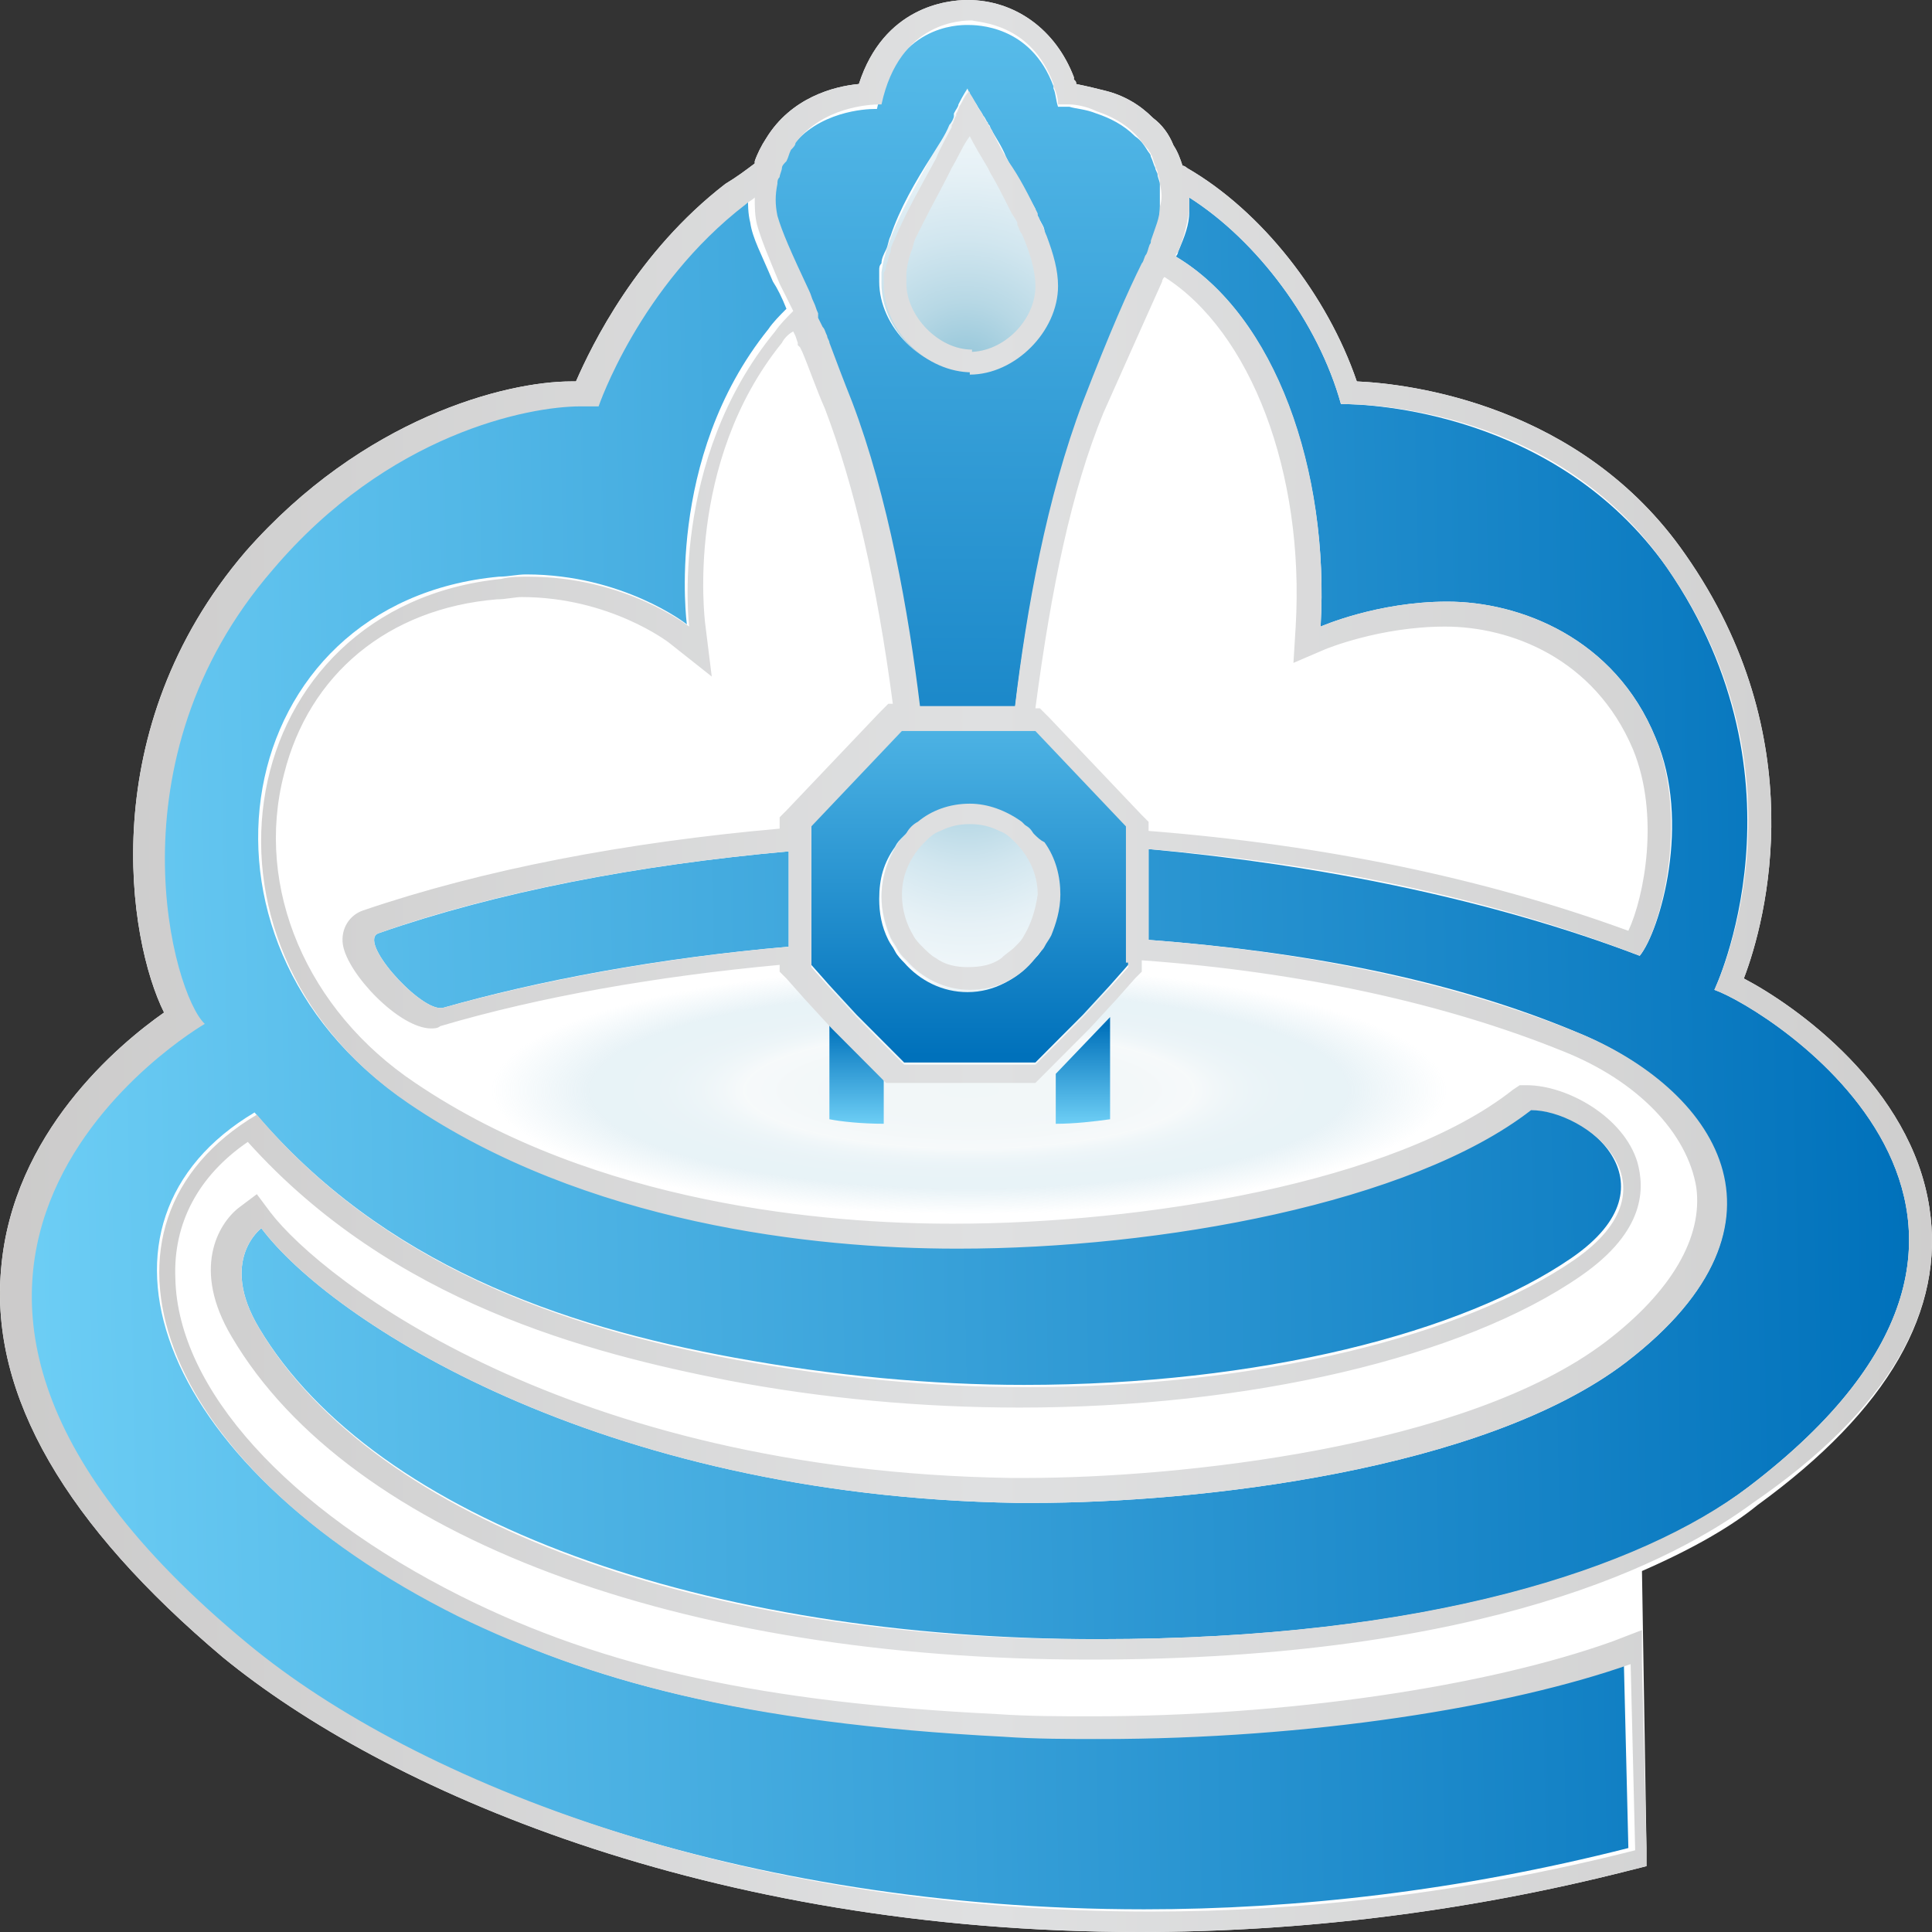 <svg width="50" height="50" viewBox="0 0 50 50" fill="none" xmlns="http://www.w3.org/2000/svg">
<rect x="0" y="0" width="50" height="50" fill="#333333" stroke="none"/>
<path d="M49.933 31.257C49.464 28.143 46.477 26.028 45.13 25.323C45.715 23.796 46.946 19.095 43.607 14.336C40.913 10.458 36.461 9.929 35.114 9.871C34.352 7.638 32.654 5.464 30.721 4.348C30.721 4.348 30.662 4.289 30.604 4.289C30.545 4.113 30.486 3.937 30.369 3.76C30.252 3.467 30.076 3.231 29.842 3.055C29.491 2.703 29.081 2.468 28.612 2.35C28.378 2.291 28.143 2.233 27.851 2.174C27.851 2.115 27.851 2.115 27.792 2.056V1.998C27.323 0.764 26.269 0 25.039 0C24.512 0 22.872 0.176 22.228 2.174C21.583 2.233 20.47 2.526 19.826 3.584C19.709 3.76 19.592 3.995 19.533 4.172C19.533 4.172 19.533 4.172 19.533 4.23C19.299 4.407 19.065 4.583 18.772 4.759C16.487 6.522 15.316 8.931 14.906 9.871C14.906 9.871 14.847 9.871 14.789 9.871C13.09 9.871 9.4 10.811 6.354 14.277C2.43 18.86 3.308 24.324 4.246 26.204C3.074 27.027 0.321 29.318 0.028 32.844C-0.265 36.134 1.727 39.483 5.768 42.891C9.927 46.298 18.303 50 29.491 50C33.708 50 37.984 49.471 42.142 48.414L42.611 48.296V47.826L42.494 40.658C43.841 40.071 44.837 39.483 45.481 38.954C48.879 36.486 50.343 33.901 49.933 31.257Z" fill="white"/>
<path opacity="0.2" d="M25.098 31.963C32.926 31.963 39.272 30.279 39.272 28.202C39.272 26.126 32.926 24.442 25.098 24.442C17.269 24.442 10.923 26.126 10.923 28.202C10.923 30.279 17.269 31.963 25.098 31.963Z" fill="url(#paint0_radial_199_9514)"/>
<path d="M21.465 26.322V28.966C21.758 29.024 22.285 29.083 22.871 29.083V27.791L21.465 26.322Z" fill="url(#paint1_linear_199_9514)"/>
<path d="M27.323 27.791V29.084C27.792 29.084 28.319 29.025 28.729 28.966V26.322L27.323 27.791Z" fill="url(#paint2_linear_199_9514)"/>
<path d="M25.097 25.617C23.808 25.617 22.812 24.56 22.812 23.208C22.812 21.857 23.867 20.799 25.097 20.799C26.386 20.799 27.381 21.857 27.381 23.208C27.381 24.501 26.327 25.617 25.097 25.617Z" fill="url(#paint3_radial_199_9514)"/>
<path d="M25.097 9.635C23.925 9.635 22.812 8.519 22.812 7.344C22.812 7.226 22.812 7.168 22.812 7.05C22.93 6.11 23.574 5.052 24.101 4.054C24.277 3.76 24.394 3.466 24.57 3.231C24.863 2.702 25.038 2.291 25.038 2.291C25.038 2.291 25.214 2.702 25.507 3.231C25.624 3.466 25.8 3.76 25.976 4.112C26.21 4.582 26.503 5.052 26.737 5.523C27.03 6.169 27.264 6.815 27.264 7.403C27.323 8.578 26.21 9.635 25.097 9.635Z" fill="url(#paint4_radial_199_9514)"/>
<path d="M11.391 26.087H11.45C13.91 25.382 17.014 24.794 20.411 24.5V22.033C16.487 22.385 12.855 23.09 9.81 24.148C9.224 24.324 10.805 26.087 11.391 26.087Z" fill="url(#paint5_linear_199_9514)"/>
<path d="M28.436 44.948C27.616 44.948 26.796 44.948 25.918 44.889C19.182 44.595 15.199 43.479 11.801 41.775C3.894 37.839 1.844 31.611 6.588 28.79C9.927 32.727 14.496 34.313 19.006 35.136C21.583 35.606 24.102 35.841 26.503 35.841C32.595 35.841 37.867 34.49 40.678 32.551C43.49 30.612 40.971 28.673 39.565 28.673C36.461 31.082 29.959 32.257 24.746 32.257H24.688C20.997 32.257 15.082 31.611 10.513 28.497C4.363 24.325 5.944 15.571 12.914 14.924C13.149 14.924 13.383 14.866 13.617 14.866C16.136 14.866 17.776 16.158 17.776 16.158C17.776 16.158 17.19 11.869 19.884 8.52C20.002 8.344 20.177 8.168 20.353 7.991C20.236 7.698 20.119 7.463 20.002 7.286C19.709 6.581 19.474 6.17 19.416 5.759C19.357 5.524 19.357 5.289 19.357 5.054C19.299 5.112 19.182 5.171 19.123 5.23C16.37 7.345 15.316 10.459 15.316 10.459C15.316 10.459 15.14 10.459 14.847 10.459C13.5 10.459 9.868 11.164 6.881 14.689C2.664 19.625 4.363 25.618 5.124 26.44C5.124 26.44 -5.654 32.668 6.237 42.48C10.63 46.123 19.123 49.413 29.608 49.413C33.532 49.413 37.749 48.943 42.142 47.827L42.025 43.009C38.98 44.184 33.825 44.948 28.436 44.948Z" fill="url(#paint6_linear_199_9514)"/>
<path d="M44.368 25.617C44.368 25.617 46.946 20.212 43.139 14.689C40.268 10.635 35.407 10.458 34.763 10.458C34.704 10.458 34.704 10.458 34.704 10.458C34.118 8.343 32.537 6.228 30.779 5.112C30.779 5.229 30.779 5.347 30.779 5.464C30.779 5.817 30.662 6.111 30.487 6.522C30.487 6.522 30.487 6.581 30.428 6.639C33.005 8.167 34.411 12.221 34.177 16.216C34.177 16.216 35.641 15.57 37.457 15.57C39.331 15.57 41.791 16.51 42.846 19.095C43.783 21.269 42.963 24.089 42.436 24.736C38.57 23.267 34.177 22.386 29.725 21.974V24.324C33.65 24.618 37.516 25.323 40.854 26.733C44.251 28.143 46.829 31.61 42.084 35.253C38.394 38.073 30.955 38.895 26.738 38.895C26.621 38.895 26.445 38.895 26.328 38.895C15.433 38.719 8.522 34.136 6.764 31.786C6.764 31.786 5.652 32.609 6.706 34.371C9.693 39.365 18.245 42.421 28.437 42.421C36.988 42.421 42.494 40.599 45.247 38.484C54.443 31.492 45.716 26.087 44.368 25.617Z" fill="url(#paint7_linear_199_9514)"/>
<path d="M26.796 18.86H26.327H26.269H23.867H23.809H23.34L20.997 21.328V21.622V21.916V24.383V24.677V24.971L21.466 25.5L22.169 26.263L22.871 26.968L23.399 27.497H26.796L27.323 26.968L28.026 26.263L28.729 25.5L29.197 24.971V24.853V24.618V24.324V21.974V21.68V21.387L26.796 18.86ZM26.737 21.563C26.796 21.68 26.913 21.739 26.972 21.857C27.206 22.268 27.382 22.679 27.382 23.208C27.382 23.561 27.323 23.913 27.147 24.266C27.089 24.383 27.03 24.442 26.972 24.559C26.913 24.677 26.854 24.736 26.737 24.853C26.327 25.323 25.741 25.676 25.039 25.676C24.394 25.676 23.809 25.382 23.399 24.912C23.34 24.853 23.223 24.736 23.164 24.618C23.106 24.501 23.047 24.442 22.989 24.324C22.813 23.972 22.754 23.619 22.754 23.267C22.754 22.738 22.871 22.327 23.164 21.916C23.223 21.798 23.281 21.739 23.399 21.622C23.516 21.504 23.574 21.445 23.692 21.328C24.102 21.034 24.57 20.858 25.039 20.858C25.566 20.858 26.034 21.034 26.386 21.328C26.561 21.328 26.679 21.445 26.737 21.563Z" fill="url(#paint8_linear_199_9514)"/>
<path d="M20.88 7.579C20.938 7.638 20.938 7.756 20.997 7.873C21.055 7.991 21.055 8.049 21.114 8.167C21.114 8.167 21.114 8.167 21.114 8.226V8.284C21.172 8.343 21.172 8.461 21.231 8.519C21.29 8.578 21.29 8.696 21.348 8.754C21.348 8.813 21.407 8.872 21.407 8.931C21.582 9.342 21.817 9.871 21.992 10.458C22.93 12.926 23.457 15.864 23.75 18.331H23.808H26.21H26.268C26.561 15.922 27.088 12.926 28.026 10.458C28.728 8.637 29.197 7.579 29.548 6.874C29.607 6.757 29.607 6.698 29.666 6.639C29.724 6.522 29.724 6.463 29.783 6.346C29.783 6.346 29.783 6.346 29.783 6.287C29.958 5.934 30.017 5.64 30.017 5.405C30.017 5.229 30.017 5.053 30.017 4.818V4.759C30.017 4.7 29.958 4.583 29.958 4.524C29.958 4.465 29.9 4.407 29.9 4.348C29.841 4.23 29.841 4.172 29.783 4.054C29.783 3.995 29.724 3.937 29.724 3.937C29.607 3.76 29.548 3.643 29.373 3.525C29.08 3.232 28.728 3.055 28.377 2.938C28.084 2.82 27.85 2.82 27.674 2.762C27.557 2.762 27.44 2.762 27.381 2.762C27.323 2.585 27.323 2.409 27.264 2.291V2.233C26.678 0.646 25.273 0.646 25.038 0.646C24.804 0.646 23.164 0.646 22.695 2.82C22.695 2.82 22.695 2.82 22.637 2.82C22.402 2.82 21.172 2.879 20.47 3.819C20.411 3.878 20.352 3.937 20.352 3.995C20.294 4.054 20.235 4.172 20.235 4.289C20.235 4.348 20.177 4.407 20.118 4.465C20.118 4.524 20.059 4.642 20.059 4.7C20.059 4.759 20.001 4.818 20.001 4.877C19.942 5.229 19.942 5.464 20.001 5.699C20.118 6.052 20.411 6.581 20.88 7.579ZM24.57 3.232C24.628 3.173 24.687 3.055 24.687 2.997C24.687 2.997 24.687 2.997 24.687 2.938C24.745 2.82 24.804 2.762 24.804 2.703C24.921 2.468 25.038 2.291 25.038 2.291C25.038 2.291 25.097 2.468 25.273 2.703C25.331 2.82 25.39 2.879 25.448 2.997C25.507 3.055 25.507 3.114 25.565 3.173C25.565 3.232 25.624 3.232 25.624 3.29C25.741 3.525 25.917 3.76 26.034 4.054C26.268 4.524 26.561 4.994 26.796 5.405V5.464C26.854 5.523 26.854 5.64 26.913 5.699C26.971 5.817 27.03 5.876 27.03 5.993C27.206 6.463 27.323 6.874 27.323 7.286C27.323 8.519 26.21 9.577 25.038 9.577C23.867 9.577 22.754 8.461 22.754 7.286C22.754 7.168 22.754 7.109 22.754 6.992C22.754 6.933 22.754 6.874 22.812 6.816C22.812 6.698 22.871 6.581 22.93 6.463C22.988 6.346 22.988 6.228 23.047 6.111C23.281 5.405 23.691 4.7 24.101 4.054C24.277 3.76 24.453 3.525 24.57 3.232Z" fill="url(#paint9_linear_199_9514)"/>
<path d="M20.879 8.344L21.172 8.225L20.996 8.285L20.879 8.344Z" fill="#EC1C24"/>
<path d="M49.933 31.257C49.464 28.143 46.477 26.028 45.13 25.323C45.715 23.796 46.946 19.095 43.607 14.336C40.913 10.458 36.461 9.929 35.114 9.871C34.352 7.638 32.654 5.464 30.721 4.348C30.721 4.348 30.662 4.289 30.604 4.289C30.545 4.113 30.486 3.937 30.369 3.76C30.252 3.467 30.076 3.231 29.842 3.055C29.491 2.703 29.081 2.468 28.612 2.35C28.378 2.291 28.143 2.233 27.851 2.174C27.851 2.115 27.851 2.115 27.792 2.056V1.998C27.323 0.764 26.269 0 25.039 0C24.512 0 22.872 0.176 22.228 2.174C21.583 2.233 20.47 2.526 19.826 3.584C19.709 3.76 19.592 3.995 19.533 4.172C19.533 4.172 19.533 4.172 19.533 4.23C19.299 4.407 19.065 4.583 18.772 4.759C16.487 6.522 15.316 8.931 14.906 9.871C14.906 9.871 14.847 9.871 14.789 9.871C13.09 9.871 9.4 10.811 6.354 14.277C2.43 18.86 3.308 24.324 4.246 26.204C3.074 27.027 0.321 29.318 0.028 32.844C-0.265 36.134 1.727 39.483 5.768 42.891C9.927 46.298 18.303 50 29.491 50C33.708 50 37.984 49.471 42.142 48.414L42.611 48.296V47.826L42.494 43.008V42.186L41.733 42.479C38.452 43.654 33.298 44.418 28.261 44.418C27.441 44.418 26.621 44.418 25.8 44.36C19.826 44.066 15.667 43.184 11.919 41.304C7.467 39.072 4.597 35.958 4.538 33.079C4.48 31.669 5.124 30.435 6.413 29.553C10.161 33.725 15.257 35.018 18.83 35.723C21.29 36.193 23.868 36.428 26.386 36.428C32.302 36.428 37.867 35.135 40.913 33.02C42.611 31.845 42.553 30.729 42.377 30.082C42.025 28.907 40.561 28.085 39.507 28.085H39.331L39.155 28.202C36.109 30.611 29.549 31.669 24.688 31.669H24.629C21.466 31.669 15.433 31.199 10.747 28.026C7.936 26.146 6.588 22.973 7.35 20.035C7.994 17.45 10.044 15.746 12.856 15.511C13.09 15.511 13.324 15.452 13.5 15.452C15.784 15.452 17.307 16.628 17.307 16.628L18.42 17.509L18.245 16.099C18.245 16.04 17.717 11.986 20.236 8.872C20.295 8.754 20.412 8.637 20.529 8.578L20.587 8.696L20.646 8.872V8.931L20.705 8.989L20.763 9.107C20.939 9.518 21.115 10.047 21.349 10.576C22.11 12.573 22.696 15.1 23.106 18.214H22.989L22.813 18.39L22.755 18.449L20.353 20.975L20.177 21.152V21.387V21.445C16.195 21.798 12.504 22.503 9.4 23.561C9.049 23.678 8.814 24.031 8.873 24.442C8.99 25.206 10.337 26.616 11.157 26.616C11.216 26.616 11.333 26.616 11.392 26.557C13.969 25.793 17.015 25.264 20.177 24.971V25.147L20.353 25.323L20.822 25.852L21.525 26.616L22.228 27.321L22.755 27.85L22.93 28.026H23.165H26.562H26.796L26.972 27.85L27.499 27.321L28.202 26.616L28.905 25.852L29.373 25.323L29.549 25.147V24.912V24.853C33.649 25.147 37.398 25.969 40.444 27.203C42.377 27.967 43.666 29.318 43.9 30.729C44.075 32.021 43.255 33.431 41.557 34.724C37.925 37.485 30.428 38.249 26.562 38.249C26.445 38.249 26.269 38.249 26.152 38.249C14.672 38.073 8.346 33.138 6.998 31.375L6.647 30.905L6.178 31.257C5.651 31.669 4.948 32.844 6.003 34.606C9.049 39.777 17.6 42.95 28.202 42.95C38.511 42.95 43.373 40.364 45.364 38.895C48.879 36.486 50.343 33.901 49.933 31.257ZM6.706 34.371C5.651 32.609 6.764 31.786 6.764 31.786C8.521 34.136 15.433 38.719 26.328 38.895C26.445 38.895 26.621 38.895 26.738 38.895C30.955 38.895 38.394 38.073 42.084 35.253C46.828 31.61 44.31 28.143 40.854 26.733C37.515 25.382 33.649 24.618 29.725 24.324V21.974C34.118 22.327 38.511 23.208 42.435 24.736C42.963 24.089 43.724 21.269 42.845 19.095C41.791 16.51 39.331 15.57 37.457 15.57C35.641 15.57 34.177 16.216 34.177 16.216C34.411 12.162 33.005 8.167 30.428 6.639C30.428 6.58 30.428 6.58 30.486 6.522C30.662 6.11 30.721 5.758 30.779 5.464C30.779 5.347 30.779 5.229 30.779 5.112C32.536 6.228 34.118 8.343 34.704 10.458C34.704 10.458 34.704 10.458 34.762 10.458C35.407 10.458 40.327 10.576 43.138 14.689C47.004 20.212 44.368 25.617 44.368 25.617C45.715 26.087 54.443 31.492 45.247 38.484C42.435 40.599 36.929 42.421 28.436 42.421C18.245 42.479 9.693 39.424 6.706 34.371ZM29.198 24.912V25.029L28.729 25.558L28.026 26.322L27.323 27.027L26.796 27.556H23.399L22.872 27.027L22.169 26.322L21.466 25.558L20.997 25.029V24.736V24.442V21.974V21.68V21.387L23.34 18.919H23.809H23.868H26.269H26.328H26.796L29.139 21.387V21.68V21.974V24.324V24.618V24.912H29.198ZM11.392 26.087C10.806 26.087 9.224 24.324 9.81 24.148C12.797 23.09 16.487 22.385 20.412 22.033V24.501C17.073 24.794 13.969 25.382 11.45 26.087H11.392ZM30.076 7.286C30.076 7.227 30.135 7.168 30.135 7.168C32.361 8.578 33.767 12.221 33.532 16.216L33.474 17.156L34.294 16.804C34.294 16.804 35.7 16.216 37.398 16.216C39.097 16.216 41.264 17.039 42.26 19.389C42.963 21.093 42.553 23.208 42.142 24.089C38.452 22.738 34.235 21.857 29.725 21.504V21.269L29.549 21.093L27.148 18.566L27.089 18.508L26.913 18.331H26.796C27.206 15.217 27.733 12.691 28.553 10.693C29.315 8.989 29.784 7.932 30.076 7.286ZM27.265 2.174V2.233C27.323 2.35 27.382 2.526 27.382 2.703C27.441 2.703 27.499 2.703 27.675 2.703C27.851 2.703 28.143 2.761 28.378 2.879C28.729 2.996 29.081 3.173 29.373 3.467C29.491 3.584 29.608 3.76 29.725 3.878C29.725 3.937 29.784 3.937 29.784 3.995C29.842 4.054 29.842 4.172 29.901 4.289C29.901 4.348 29.959 4.407 29.959 4.465C29.959 4.524 30.018 4.642 30.018 4.7V4.759C30.076 4.994 30.076 5.17 30.018 5.347C30.018 5.64 29.901 5.875 29.784 6.228C29.784 6.228 29.784 6.228 29.784 6.287C29.725 6.345 29.725 6.463 29.666 6.58C29.608 6.639 29.608 6.757 29.549 6.816C29.198 7.521 28.729 8.578 28.026 10.399C27.089 12.867 26.562 15.805 26.269 18.273H23.868H23.809C23.516 15.864 22.989 12.867 22.052 10.399C21.818 9.812 21.642 9.342 21.466 8.872C21.466 8.813 21.407 8.754 21.407 8.696C21.349 8.578 21.349 8.519 21.29 8.461C21.232 8.343 21.173 8.226 21.173 8.226V8.167C21.173 8.167 21.173 8.167 21.173 8.108C21.115 7.991 21.115 7.932 21.056 7.814C20.997 7.697 20.997 7.638 20.939 7.521C20.47 6.522 20.236 5.993 20.119 5.582C20.06 5.288 20.06 5.053 20.119 4.759C20.119 4.7 20.119 4.642 20.177 4.583C20.177 4.524 20.236 4.407 20.236 4.348C20.236 4.289 20.295 4.23 20.353 4.172C20.412 4.054 20.412 3.995 20.47 3.878C20.529 3.819 20.587 3.76 20.587 3.702C21.29 2.761 22.52 2.703 22.755 2.703H22.813C23.282 0.529 24.922 0.529 25.156 0.529C25.332 0.588 26.679 0.588 27.265 2.174ZM17.835 16.216C17.835 16.216 16.195 14.924 13.676 14.924C13.441 14.924 13.207 14.924 12.973 14.982C6.061 15.687 4.421 24.383 10.571 28.555C15.14 31.669 21.056 32.315 24.746 32.315H24.805C30.018 32.315 36.52 31.14 39.624 28.731C41.03 28.731 43.548 30.67 40.737 32.609C37.925 34.548 32.654 35.899 26.562 35.899C24.16 35.899 21.642 35.664 19.065 35.194C14.613 34.371 9.986 32.785 6.647 28.848C1.903 31.669 3.953 37.897 11.86 41.833C15.257 43.478 19.182 44.595 25.976 44.947C26.796 45.006 27.675 45.006 28.495 45.006C33.884 45.006 39.038 44.183 42.201 43.067L42.318 47.885C37.925 49.001 33.708 49.471 29.784 49.471C19.358 49.471 10.806 46.181 6.413 42.538C-5.478 32.726 5.3 26.498 5.3 26.498C4.48 25.734 2.781 19.683 7.057 14.747C10.044 11.222 13.676 10.517 15.023 10.517C15.316 10.517 15.492 10.517 15.492 10.517C15.492 10.517 16.546 7.403 19.299 5.288C19.358 5.229 19.475 5.17 19.533 5.112C19.533 5.347 19.533 5.582 19.592 5.817C19.709 6.228 19.885 6.639 20.177 7.344C20.295 7.579 20.412 7.814 20.529 8.049C20.353 8.226 20.177 8.402 20.06 8.578C17.307 11.927 17.835 16.216 17.835 16.216Z" fill="url(#paint10_linear_199_9514)"/>
<path d="M26.739 21.563C26.622 21.445 26.563 21.387 26.446 21.269C26.036 20.975 25.567 20.799 25.099 20.799C24.572 20.799 24.103 20.975 23.752 21.269C23.634 21.328 23.517 21.445 23.459 21.563C23.4 21.68 23.283 21.739 23.224 21.857C22.99 22.268 22.814 22.679 22.814 23.208C22.814 23.619 22.932 23.972 23.049 24.265C23.107 24.383 23.166 24.442 23.224 24.559C23.283 24.677 23.342 24.735 23.459 24.853C23.869 25.323 24.454 25.617 25.099 25.617C25.802 25.617 26.387 25.323 26.797 24.794C26.856 24.677 26.973 24.618 27.032 24.5C27.09 24.383 27.149 24.324 27.207 24.207C27.325 23.913 27.442 23.56 27.442 23.149C27.442 22.679 27.325 22.209 27.032 21.798C26.915 21.739 26.856 21.68 26.739 21.563ZM26.505 24.207C26.446 24.324 26.387 24.383 26.27 24.5C26.153 24.618 26.036 24.677 25.919 24.794C25.684 24.971 25.392 25.029 25.04 25.029C24.747 25.029 24.454 24.971 24.22 24.794C24.103 24.735 23.986 24.618 23.869 24.5C23.81 24.442 23.693 24.324 23.634 24.207C23.459 23.913 23.342 23.56 23.342 23.149C23.342 22.62 23.576 22.15 23.927 21.798C24.044 21.68 24.162 21.563 24.337 21.504C24.572 21.387 24.806 21.328 25.099 21.328C25.392 21.328 25.626 21.387 25.86 21.504C26.036 21.563 26.153 21.68 26.27 21.798C26.622 22.15 26.856 22.62 26.856 23.149C26.797 23.56 26.68 23.913 26.505 24.207Z" fill="url(#paint11_linear_199_9514)"/>
<path d="M24.864 2.703C24.805 2.762 24.805 2.879 24.746 2.938C24.746 2.938 24.746 2.938 24.746 2.997C24.688 3.055 24.688 3.173 24.629 3.232C24.629 3.232 24.629 3.232 24.629 3.29C24.512 3.525 24.336 3.819 24.219 4.113C23.868 4.759 23.458 5.464 23.165 6.169C23.106 6.287 23.048 6.404 23.048 6.522C22.989 6.639 22.989 6.757 22.931 6.874C22.931 6.933 22.931 6.992 22.872 7.051C22.872 7.168 22.872 7.227 22.872 7.344C22.872 8.578 23.985 9.636 25.156 9.636V9.342V9.048C24.278 9.048 23.458 8.167 23.458 7.344C23.458 7.286 23.458 7.227 23.458 7.109C23.458 6.933 23.516 6.698 23.575 6.522C23.634 6.404 23.634 6.287 23.692 6.169C23.751 6.052 23.809 5.934 23.868 5.817C24.102 5.347 24.336 4.936 24.571 4.466L24.629 4.348C24.805 4.054 24.922 3.76 25.098 3.525C25.215 3.76 25.391 4.054 25.567 4.348L25.625 4.466C25.801 4.759 25.977 5.112 26.152 5.464C26.211 5.582 26.269 5.641 26.328 5.758C26.328 5.758 26.328 5.758 26.328 5.817C26.387 5.934 26.387 5.993 26.445 6.052C26.679 6.581 26.797 7.051 26.797 7.403C26.797 8.285 25.977 9.107 25.098 9.107V9.401V9.695C26.269 9.695 27.382 8.578 27.382 7.403C27.382 6.992 27.265 6.581 27.089 6.111C27.031 5.993 27.031 5.934 26.972 5.817C26.914 5.758 26.914 5.641 26.855 5.582V5.523C26.621 5.053 26.387 4.583 26.094 4.172C25.918 3.878 25.801 3.643 25.684 3.408C25.684 3.349 25.625 3.349 25.625 3.29C25.566 3.232 25.566 3.173 25.508 3.114C25.449 2.997 25.391 2.879 25.332 2.82C25.215 2.585 25.098 2.409 25.098 2.409C25.098 2.292 24.981 2.468 24.864 2.703Z" fill="url(#paint12_linear_199_9514)"/>
<defs>
<radialGradient id="paint0_radial_199_9514" cx="0" cy="0" r="1" gradientUnits="userSpaceOnUse" gradientTransform="translate(25.078 28.215) scale(12.358 3.203)">
<stop offset="0.006" stop-color="#BBD6DD"/>
<stop offset="0.238" stop-color="#BDD7DE"/>
<stop offset="0.362" stop-color="#C5DBE1"/>
<stop offset="0.459" stop-color="#D3E3E7"/>
<stop offset="0.472" stop-color="#D5E4E8"/>
<stop offset="0.474" stop-color="#D3E3E8"/>
<stop offset="0.518" stop-color="#B9D7E1"/>
<stop offset="0.565" stop-color="#A5CDDC"/>
<stop offset="0.619" stop-color="#97C6D9"/>
<stop offset="0.684" stop-color="#8FC2D7"/>
<stop offset="0.793" stop-color="#8CC1D6"/>
<stop offset="1" stop-color="#8CC1D6" stop-opacity="0"/>
</radialGradient>
<linearGradient id="paint1_linear_199_9514" x1="22.146" y1="29.088" x2="22.146" y2="26.52" gradientUnits="userSpaceOnUse">
<stop stop-color="#6DCEF5"/>
<stop offset="1" stop-color="#0071BB"/>
</linearGradient>
<linearGradient id="paint2_linear_199_9514" x1="28.008" y1="29.077" x2="28.008" y2="26.519" gradientUnits="userSpaceOnUse">
<stop stop-color="#6DCEF5"/>
<stop offset="1" stop-color="#0071BB"/>
</linearGradient>
<radialGradient id="paint3_radial_199_9514" cx="0" cy="0" r="1" gradientUnits="userSpaceOnUse" gradientTransform="translate(25.034 19.499) scale(10.945 11.51)">
<stop stop-color="#8CC1D6"/>
<stop offset="0.033" stop-color="#97C7DA"/>
<stop offset="0.141" stop-color="#B7D8E5"/>
<stop offset="0.258" stop-color="#D1E6EF"/>
<stop offset="0.386" stop-color="#E6F1F6"/>
<stop offset="0.531" stop-color="#F4F9FB"/>
<stop offset="0.707" stop-color="#FCFEFE"/>
<stop offset="1" stop-color="white"/>
</radialGradient>
<radialGradient id="paint4_radial_199_9514" cx="0" cy="0" r="1" gradientUnits="userSpaceOnUse" gradientTransform="translate(24.988 9.726) scale(12.993 13.664)">
<stop stop-color="#8CC1D6"/>
<stop offset="0.033" stop-color="#97C7DA"/>
<stop offset="0.141" stop-color="#B7D8E5"/>
<stop offset="0.258" stop-color="#D1E6EF"/>
<stop offset="0.386" stop-color="#E6F1F6"/>
<stop offset="0.531" stop-color="#F4F9FB"/>
<stop offset="0.707" stop-color="#FCFEFE"/>
<stop offset="1" stop-color="white"/>
</radialGradient>
<linearGradient id="paint5_linear_199_9514" x1="0.298" y1="24.37" x2="49.242" y2="23.353" gradientUnits="userSpaceOnUse">
<stop stop-color="#6DCEF5"/>
<stop offset="1" stop-color="#0071BB"/>
</linearGradient>
<linearGradient id="paint6_linear_199_9514" x1="0.369" y1="27.738" x2="49.312" y2="26.721" gradientUnits="userSpaceOnUse">
<stop stop-color="#6DCEF5"/>
<stop offset="1" stop-color="#0071BB"/>
</linearGradient>
<linearGradient id="paint7_linear_199_9514" x1="0.299" y1="24.393" x2="49.243" y2="23.377" gradientUnits="userSpaceOnUse">
<stop stop-color="#6DCEF5"/>
<stop offset="1" stop-color="#0071BB"/>
</linearGradient>
<linearGradient id="paint8_linear_199_9514" x1="25.078" y1="15.309" x2="25.078" y2="27.316" gradientUnits="userSpaceOnUse">
<stop stop-color="#6DCEF5"/>
<stop offset="1" stop-color="#0071BB"/>
</linearGradient>
<linearGradient id="paint9_linear_199_9514" x1="25.119" y1="-5.708" x2="24.996" y2="26.354" gradientUnits="userSpaceOnUse">
<stop stop-color="#6DCEF5"/>
<stop offset="1" stop-color="#0071BB"/>
</linearGradient>
<linearGradient id="paint10_linear_199_9514" x1="-78.23" y1="24.997" x2="120.465" y2="24.997" gradientUnits="userSpaceOnUse">
<stop stop-color="#CCC6C1"/>
<stop offset="0.067" stop-color="#BDB8B4"/>
<stop offset="0.146" stop-color="#A6A29F"/>
<stop offset="0.522" stop-color="#DFE0E1"/>
<stop offset="0.625" stop-color="#D2D2D2"/>
<stop offset="0.82" stop-color="#B1AEAB"/>
<stop offset="0.876" stop-color="#A6A29F"/>
<stop offset="1" stop-color="#A6A8AB"/>
</linearGradient>
<linearGradient id="paint11_linear_199_9514" x1="-78.228" y1="23.194" x2="120.467" y2="23.194" gradientUnits="userSpaceOnUse">
<stop stop-color="#CCC6C1"/>
<stop offset="0.067" stop-color="#BDB8B4"/>
<stop offset="0.146" stop-color="#A6A29F"/>
<stop offset="0.522" stop-color="#DFE0E1"/>
<stop offset="0.625" stop-color="#D2D2D2"/>
<stop offset="0.82" stop-color="#B1AEAB"/>
<stop offset="0.876" stop-color="#A6A29F"/>
<stop offset="1" stop-color="#A6A8AB"/>
</linearGradient>
<linearGradient id="paint12_linear_199_9514" x1="-78.229" y1="5.968" x2="120.466" y2="5.968" gradientUnits="userSpaceOnUse">
<stop stop-color="#CCC6C1"/>
<stop offset="0.067" stop-color="#BDB8B4"/>
<stop offset="0.146" stop-color="#A6A29F"/>
<stop offset="0.522" stop-color="#DFE0E1"/>
<stop offset="0.625" stop-color="#D2D2D2"/>
<stop offset="0.82" stop-color="#B1AEAB"/>
<stop offset="0.876" stop-color="#A6A29F"/>
<stop offset="1" stop-color="#A6A8AB"/>
</linearGradient>
</defs>
</svg>
